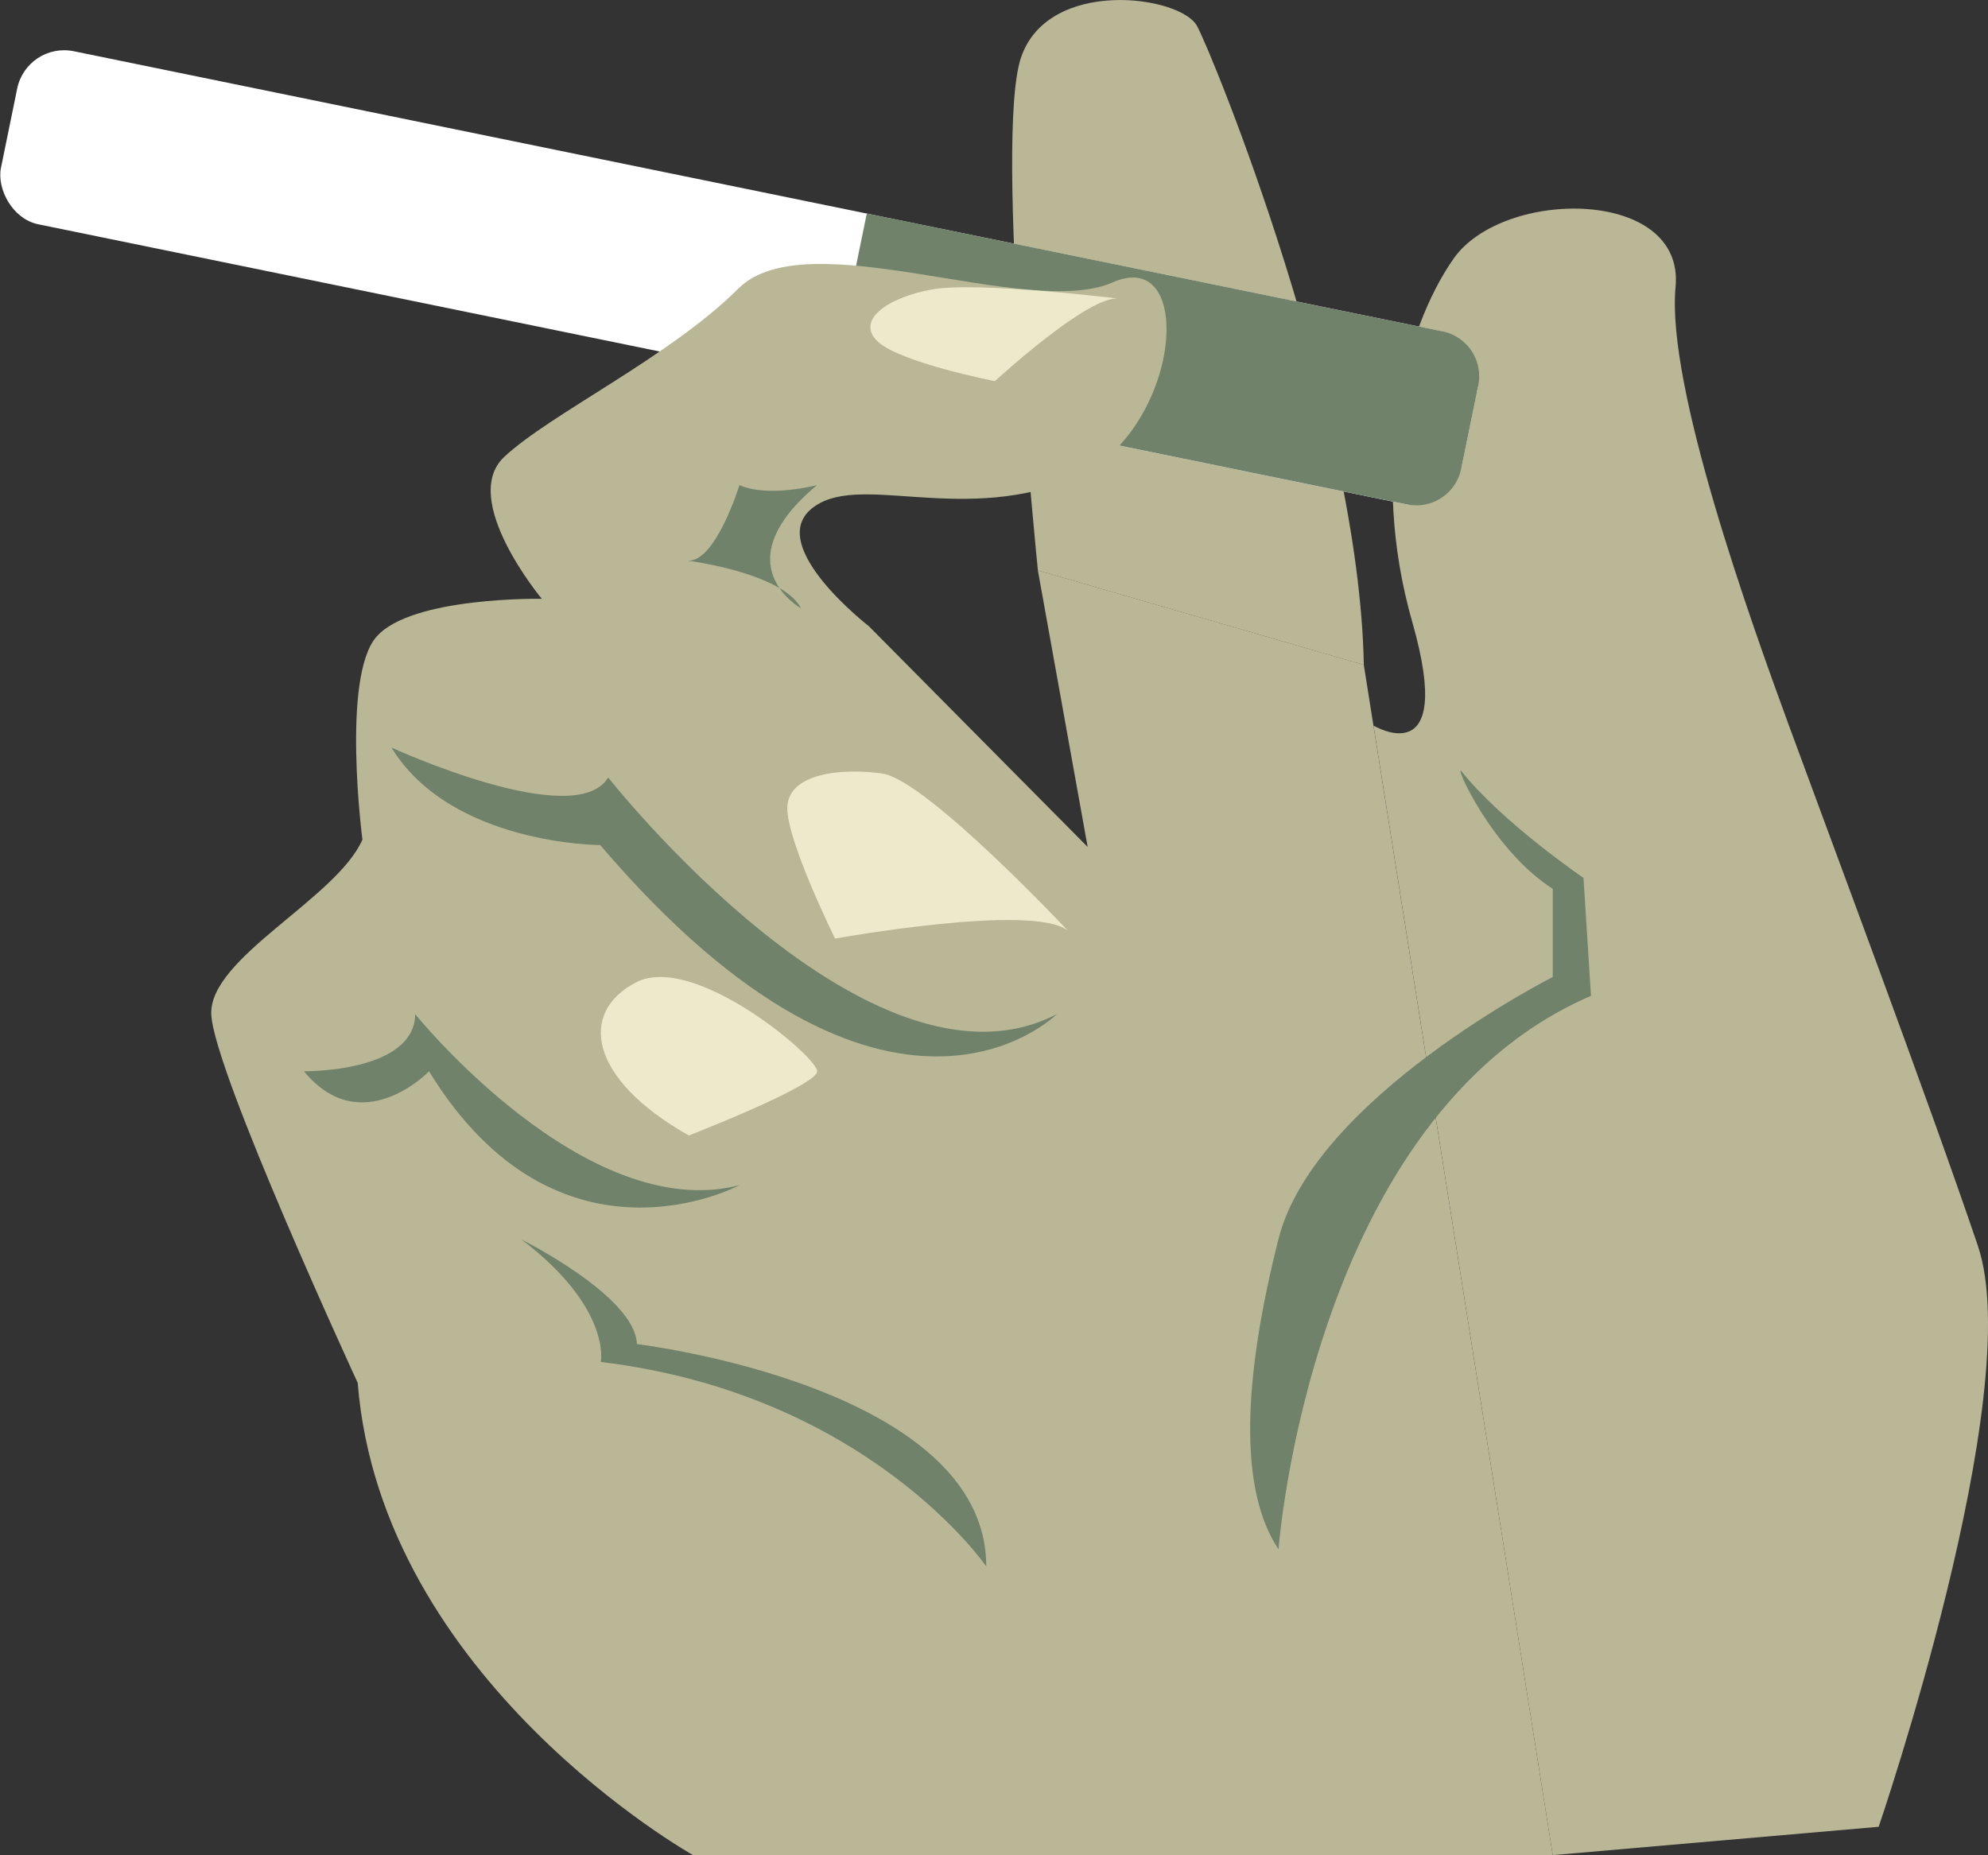 <svg xmlns="http://www.w3.org/2000/svg" viewBox="0 0 678.82 633.52"><rect x="0" y="0" width="678.82" height="633.52" fill="#333333" stroke="none"/><defs><style>.cls-1{fill:#b9b796;}.cls-2{fill:#fff;}.cls-3{fill:#70826a;}.cls-4{fill:#edeacc;}</style></defs><g id="Layer_2" data-name="Layer 2"><g id="Layer_5" data-name="Layer 5"><path class="cls-1" d="M354.4,194.81S339.33,47,348.65,19.61s54.47-21.18,60.11-10.7,55.32,132.67,56.93,218.16Z"/><path class="cls-1" d="M641.49,623.84s50.81-148.39,33.88-198.39S623.75,283,610.85,247.77,568.91,131.9,572.14,98s-58.87-33.85-75.81-9.66-29,71.91-14.07,124.18S469,247.77,469,247.77L530.2,633.52Z"/><rect class="cls-2" x="-2.07" y="64.66" width="509.09" height="60.33" rx="16.36" transform="translate(24.15 -48.72) rotate(11.57)"/><path class="cls-3" d="M287.71,94H488.35a15.7,15.7,0,0,1,15.7,15.7v28.94a15.7,15.7,0,0,1-15.7,15.7H287.71a0,0,0,0,1,0,0V94A0,0,0,0,1,287.71,94Z" transform="translate(32.96 -76.89) rotate(11.57)"/><path class="cls-1" d="M236.66,633.52S130.2,573.84,122.14,472.23c0,0-49.19-106.45-50-125.81s42.74-39.52,51.61-59.68c0,0-7.26-55.64,4.84-69.35S185,204.49,185,204.49s-28.22-33.88-12.9-48.39,56.58-34.15,80-57.54,98.6,10.76,127.86-2.14,23.12,53.36-15.36,67.87-72.31-3.35-87.63,9.55,19.71,40,19.71,40l74.71,75.39-17-94.46,111.29,32.26L530.2,633.52Z"/><path class="cls-3" d="M133.67,255.29s62.83,28.89,74,10.21c0,0,89.49,113.86,153.17,80.83,0,0-57.39,57.74-155.88-57.74C205,288.59,154,288.56,133.67,255.29Z"/><path class="cls-3" d="M103.78,365.83s37.7.54,38-19.5c0,0,58.07,72,110.71,58.41,0,0-61.81,33.23-106-38.91C146.57,365.83,123.48,389.74,103.78,365.83Z"/><path class="cls-4" d="M235.21,387.76s43.82-17,43.82-21.93-42.12-40.56-61.82-30.37S200.91,368.41,235.21,387.76Z"/><path class="cls-4" d="M285.14,320.52s67.58-12.23,79.47-2.72c0,0-48.43-51.62-63.44-53.66s-32,.34-32.33,11.55S285.14,320.52,285.14,320.52Z"/><path class="cls-4" d="M339.71,130.16S372,100.42,382.08,102c0,0-48.57-6-64-3.13S292,109.59,299.84,116.74,339.71,130.16,339.71,130.16Z"/><path class="cls-3" d="M499.1,263.48c-3-3.69,9.91,26.47,31.1,40.06v30.1s-81.46,41.22-93.64,89.44-13.63,85.59,0,106c0,0,10.92-147.74,106.69-189L540.7,299.8S513.19,281.07,499.1,263.48Z"/><path class="cls-3" d="M178.16,423.34S217,442.7,217.47,459c0,0,119.38,14.26,119.29,75.91,0,0-40.36-58.82-131.6-69.8C205.16,465.11,208.89,446.77,178.16,423.34Z"/><path class="cls-3" d="M279,165.65s-16.65,4.42-26.5,0c0,0-8.15,26.49-17.66,25.81,0,0,32.27,4.08,38.72,16.3C273.59,207.76,246.42,192.82,279,165.65Z"/></g></g></svg>